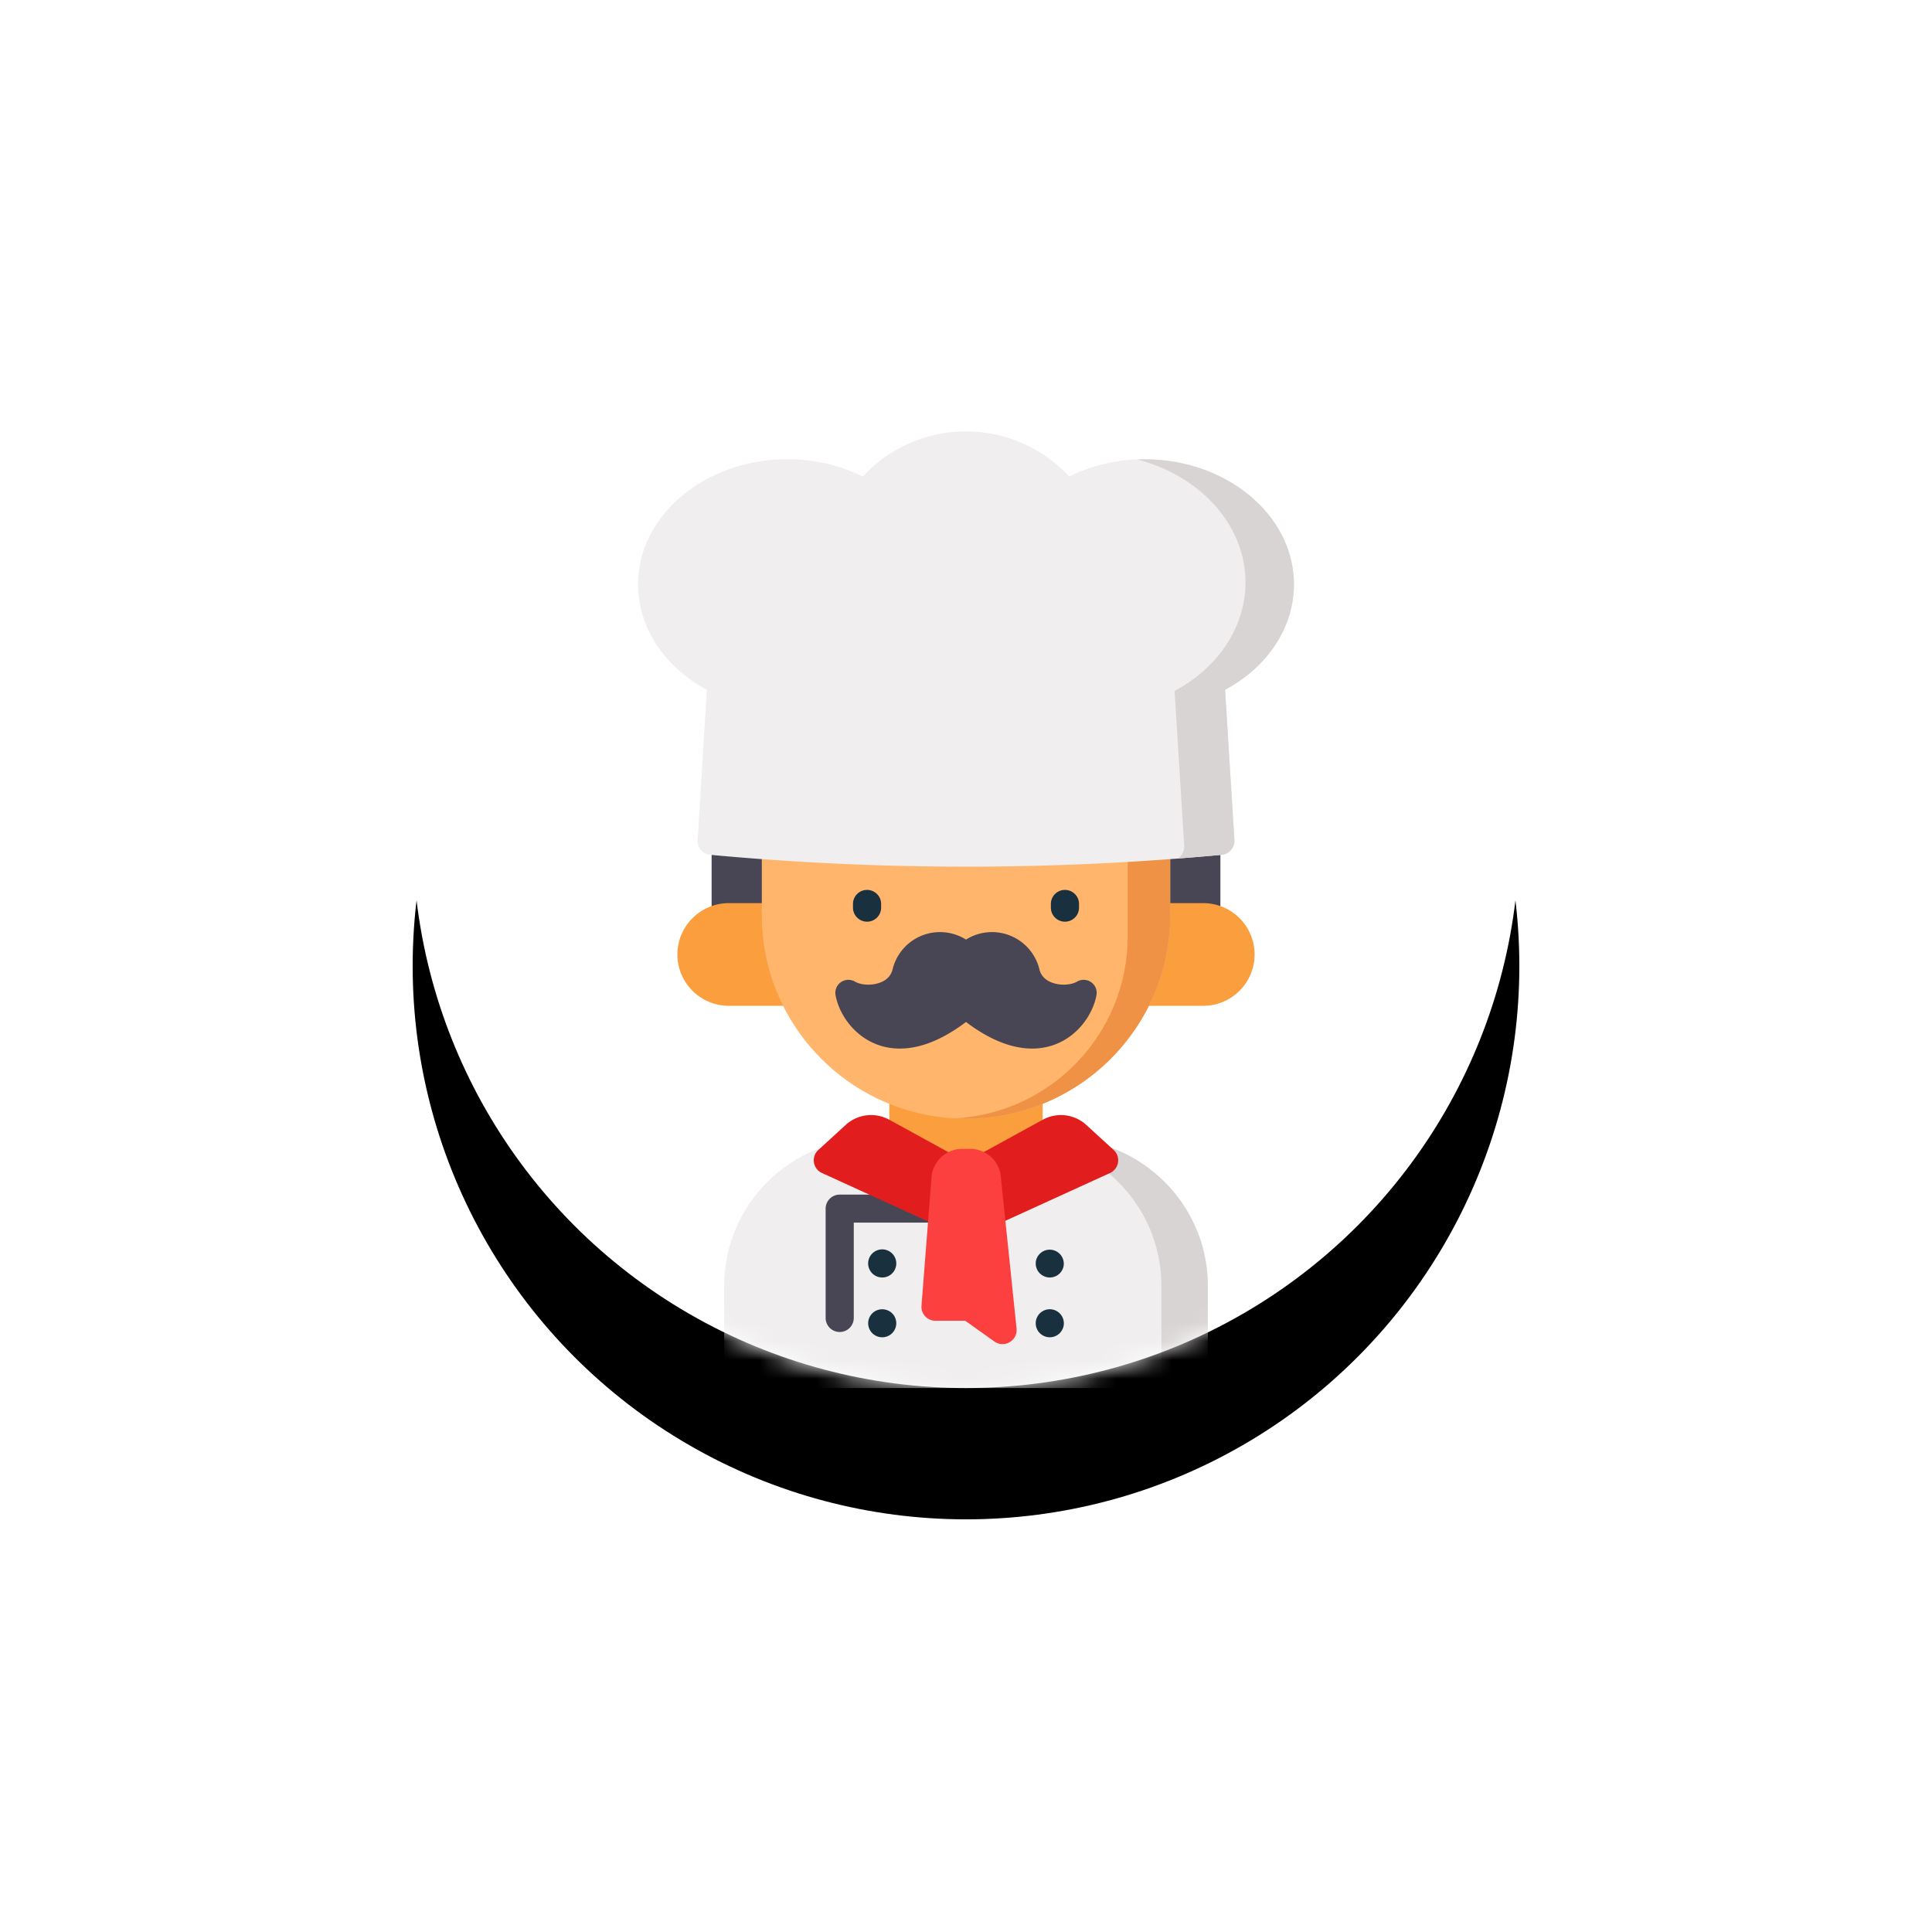 <svg xmlns="http://www.w3.org/2000/svg" xmlns:xlink="http://www.w3.org/1999/xlink" width="103" height="103" viewBox="0 0 103 103">
    <defs>
        <circle id="a" cx="29.5" cy="29.5" r="29.5"/>
        <filter id="b" width="228.8%" height="228.8%" x="-64.4%" y="-52.5%" filterUnits="objectBoundingBox">
            <feOffset dy="7" in="SourceAlpha" result="shadowOffsetOuter1"/>
            <feGaussianBlur in="shadowOffsetOuter1" result="shadowBlurOuter1" stdDeviation="11.5"/>
            <feColorMatrix in="shadowBlurOuter1" values="0 0 0 0 0 0 0 0 0 0 0 0 0 0 0 0 0 0 0.06 0"/>
        </filter>
    </defs>
    <g fill="none" fill-rule="evenodd" transform="translate(22 15)">
        <mask id="c" fill="#fff">
            <use xlink:href="#a"/>
        </mask>
        <use fill="#000" filter="url(#b)" xlink:href="#a"/>
        <use fill="#FFF" xlink:href="#a"/>
        <g mask="url(#c)">
            <g fill-rule="nonzero">
                <path fill="#F0EEEE" d="M34.51 45.702H24.49c-4.345 0-7.882 3.522-7.882 7.852v4.699c0 .413.336.747.75.747h24.284c.414 0 .75-.334.75-.747v-4.7c0-4.329-3.536-7.85-7.883-7.85z"/>
                <path fill="#D9D4D4" d="M34.51 45.702h-2.476c4.347 0 7.883 3.522 7.883 7.852v4.699a.749.749 0 0 1-.75.747h2.475c.414 0 .75-.334.75-.747v-4.7c0-4.329-3.536-7.85-7.883-7.85z"/>
                <path fill="#484655" d="M22.767 56.012a.749.749 0 0 1-.75-.747v-5.83c0-.412.336-.747.75-.747h5.466c.414 0 .75.335.75.747a.749.749 0 0 1-.75.747h-4.716v5.083a.749.749 0 0 1-.75.747z"/>
                <path fill="#FA9E3E" d="M25.413 36.148v8.77a4.08 4.08 0 0 0 4.087 4.07 4.08 4.08 0 0 0 4.087-4.07v-8.77h-8.174z"/>
                <path fill="#484655" d="M15.938 29.828h27.124v6.927H15.938z"/>
                <g fill="#FA9E3E">
                    <path d="M16.862 33.148h4.793v5.475h-4.793a2.743 2.743 0 0 1-2.749-2.737 2.743 2.743 0 0 1 2.749-2.738zM42.138 33.148h-4.793v5.475h4.793a2.743 2.743 0 0 0 2.749-2.737 2.743 2.743 0 0 0-2.749-2.738z"/>
                </g>
                <path fill="#FFB56B" d="M29.5 44.639c-6.012 0-10.886-4.855-10.886-10.844V22.827h21.772v10.968c0 5.989-4.874 10.844-10.886 10.844z"/>
                <path fill="#EF9245" d="M38.12 22.827v12.096c0 5.182-4.073 9.416-9.204 9.7.194.01.388.015.584.015 6.012 0 10.886-4.854 10.886-10.843V22.827h-2.265z"/>
                <g fill="#19303F">
                    <path d="M34.775 34.137a.749.749 0 0 1-.75-.747v-.199c0-.413.336-.747.75-.747s.75.334.75.747v.2a.748.748 0 0 1-.75.746zM24.225 34.137a.749.749 0 0 1-.75-.747v-.199c0-.413.336-.747.75-.747s.75.334.75.747v.2a.748.748 0 0 1-.75.746z"/>
                </g>
                <path fill="#F0EEEE" d="M46.983 16.154c0-3.676-3.568-6.667-7.954-6.667a9.101 9.101 0 0 0-4.034.919C33.615 8.889 31.607 8 29.5 8s-4.116.89-5.495 2.406a9.1 9.1 0 0 0-4.034-.92c-4.386 0-7.954 2.992-7.954 6.668 0 2.287 1.393 4.401 3.67 5.62l-.497 8.009a.748.748 0 0 0 .679.79 147.518 147.518 0 0 0 27.262 0 .748.748 0 0 0 .679-.79l-.497-8.009c2.277-1.219 3.67-3.333 3.67-5.62z"/>
                <path fill="#D9D4D4" d="M46.983 16.154c0-3.676-3.568-6.667-7.954-6.667-.13 0-.261.003-.392.008 3.335.87 5.763 3.48 5.763 6.557 0 2.355-1.435 4.531-3.78 5.786l.513 8.245a.768.768 0 0 1-.34.685c.78-.06 1.56-.123 2.338-.196a.748.748 0 0 0 .68-.79l-.498-8.008c2.277-1.219 3.67-3.333 3.67-5.62z"/>
                <g fill="#E11E1D">
                    <path d="M28.988 46.66l-3.581-1.965a2.005 2.005 0 0 0-2.32.277l-1.459 1.335a.745.745 0 0 0 .195 1.23l6.097 2.784a.752.752 0 0 0 1.052-.555l.394-2.328a.746.746 0 0 0-.378-.779zM37.372 46.307l-1.46-1.335a2.005 2.005 0 0 0-2.318-.277l-3.582 1.964a.746.746 0 0 0-.378.779l.394 2.328a.748.748 0 0 0 1.052.555l6.097-2.784a.747.747 0 0 0 .195-1.23z"/>
                </g>
                <g fill="#19303F">
                    <path d="M25.033 53.106a.797.797 0 0 1-.287-.057.8.8 0 0 1-.243-.161.782.782 0 0 1-.162-.243.75.75 0 0 1-.058-.286.75.75 0 1 1 1.374.415.782.782 0 0 1-.207.207.81.81 0 0 1-.27.111.816.816 0 0 1-.147.014zM25.033 56.294a.797.797 0 0 1-.287-.057.8.8 0 0 1-.243-.162.75.75 0 0 1-.162-.814.795.795 0 0 1 .162-.242.723.723 0 0 1 .243-.162.763.763 0 0 1 .704.069.723.723 0 0 1 .276.335.784.784 0 0 1 .057.286.754.754 0 0 1-.333.621.81.81 0 0 1-.27.112.816.816 0 0 1-.147.014zM33.967 53.106a.76.76 0 0 1-.624-.332.805.805 0 0 1-.112-.269.807.807 0 0 1 0-.292.75.75 0 0 1 1.471.292.75.75 0 0 1-.735.601zM33.967 56.294a.76.76 0 0 1-.624-.332.805.805 0 0 1-.112-.27.798.798 0 0 1 0-.291.784.784 0 0 1 .112-.269.757.757 0 0 1 .624-.333.756.756 0 0 1 .692.461.784.784 0 0 1 .058.286.72.72 0 0 1-.058.286.805.805 0 0 1-.162.243.76.76 0 0 1-.53.219z"/>
                </g>
                <path fill="#484655" d="M36.17 37.362a.697.697 0 0 0-.751-.029c-.307.18-.92.238-1.41.022-.332-.146-.534-.384-.602-.706a2.602 2.602 0 0 0-3.907-1.557 2.602 2.602 0 0 0-3.907 1.557c-.068.322-.27.56-.601.706-.492.216-1.103.159-1.41-.022a.697.697 0 0 0-.751.03.69.69 0 0 0-.286.69c.174.958.923 2.142 2.203 2.629.968.368 2.573.453 4.752-1.198 1.427 1.081 2.608 1.418 3.525 1.418a3.43 3.43 0 0 0 1.227-.22c1.28-.487 2.03-1.671 2.204-2.628a.691.691 0 0 0-.287-.692z"/>
                <path fill="#FB403F" d="M32.196 55.835l-.843-8.125a1.627 1.627 0 0 0-1.625-1.46h-.436c-.847 0-1.562.66-1.628 1.5l-.537 6.859a.746.746 0 0 0 .748.805h1.585l1.554 1.106a.751.751 0 0 0 1.182-.685z"/>
            </g>
        </g>
    </g>
</svg>
